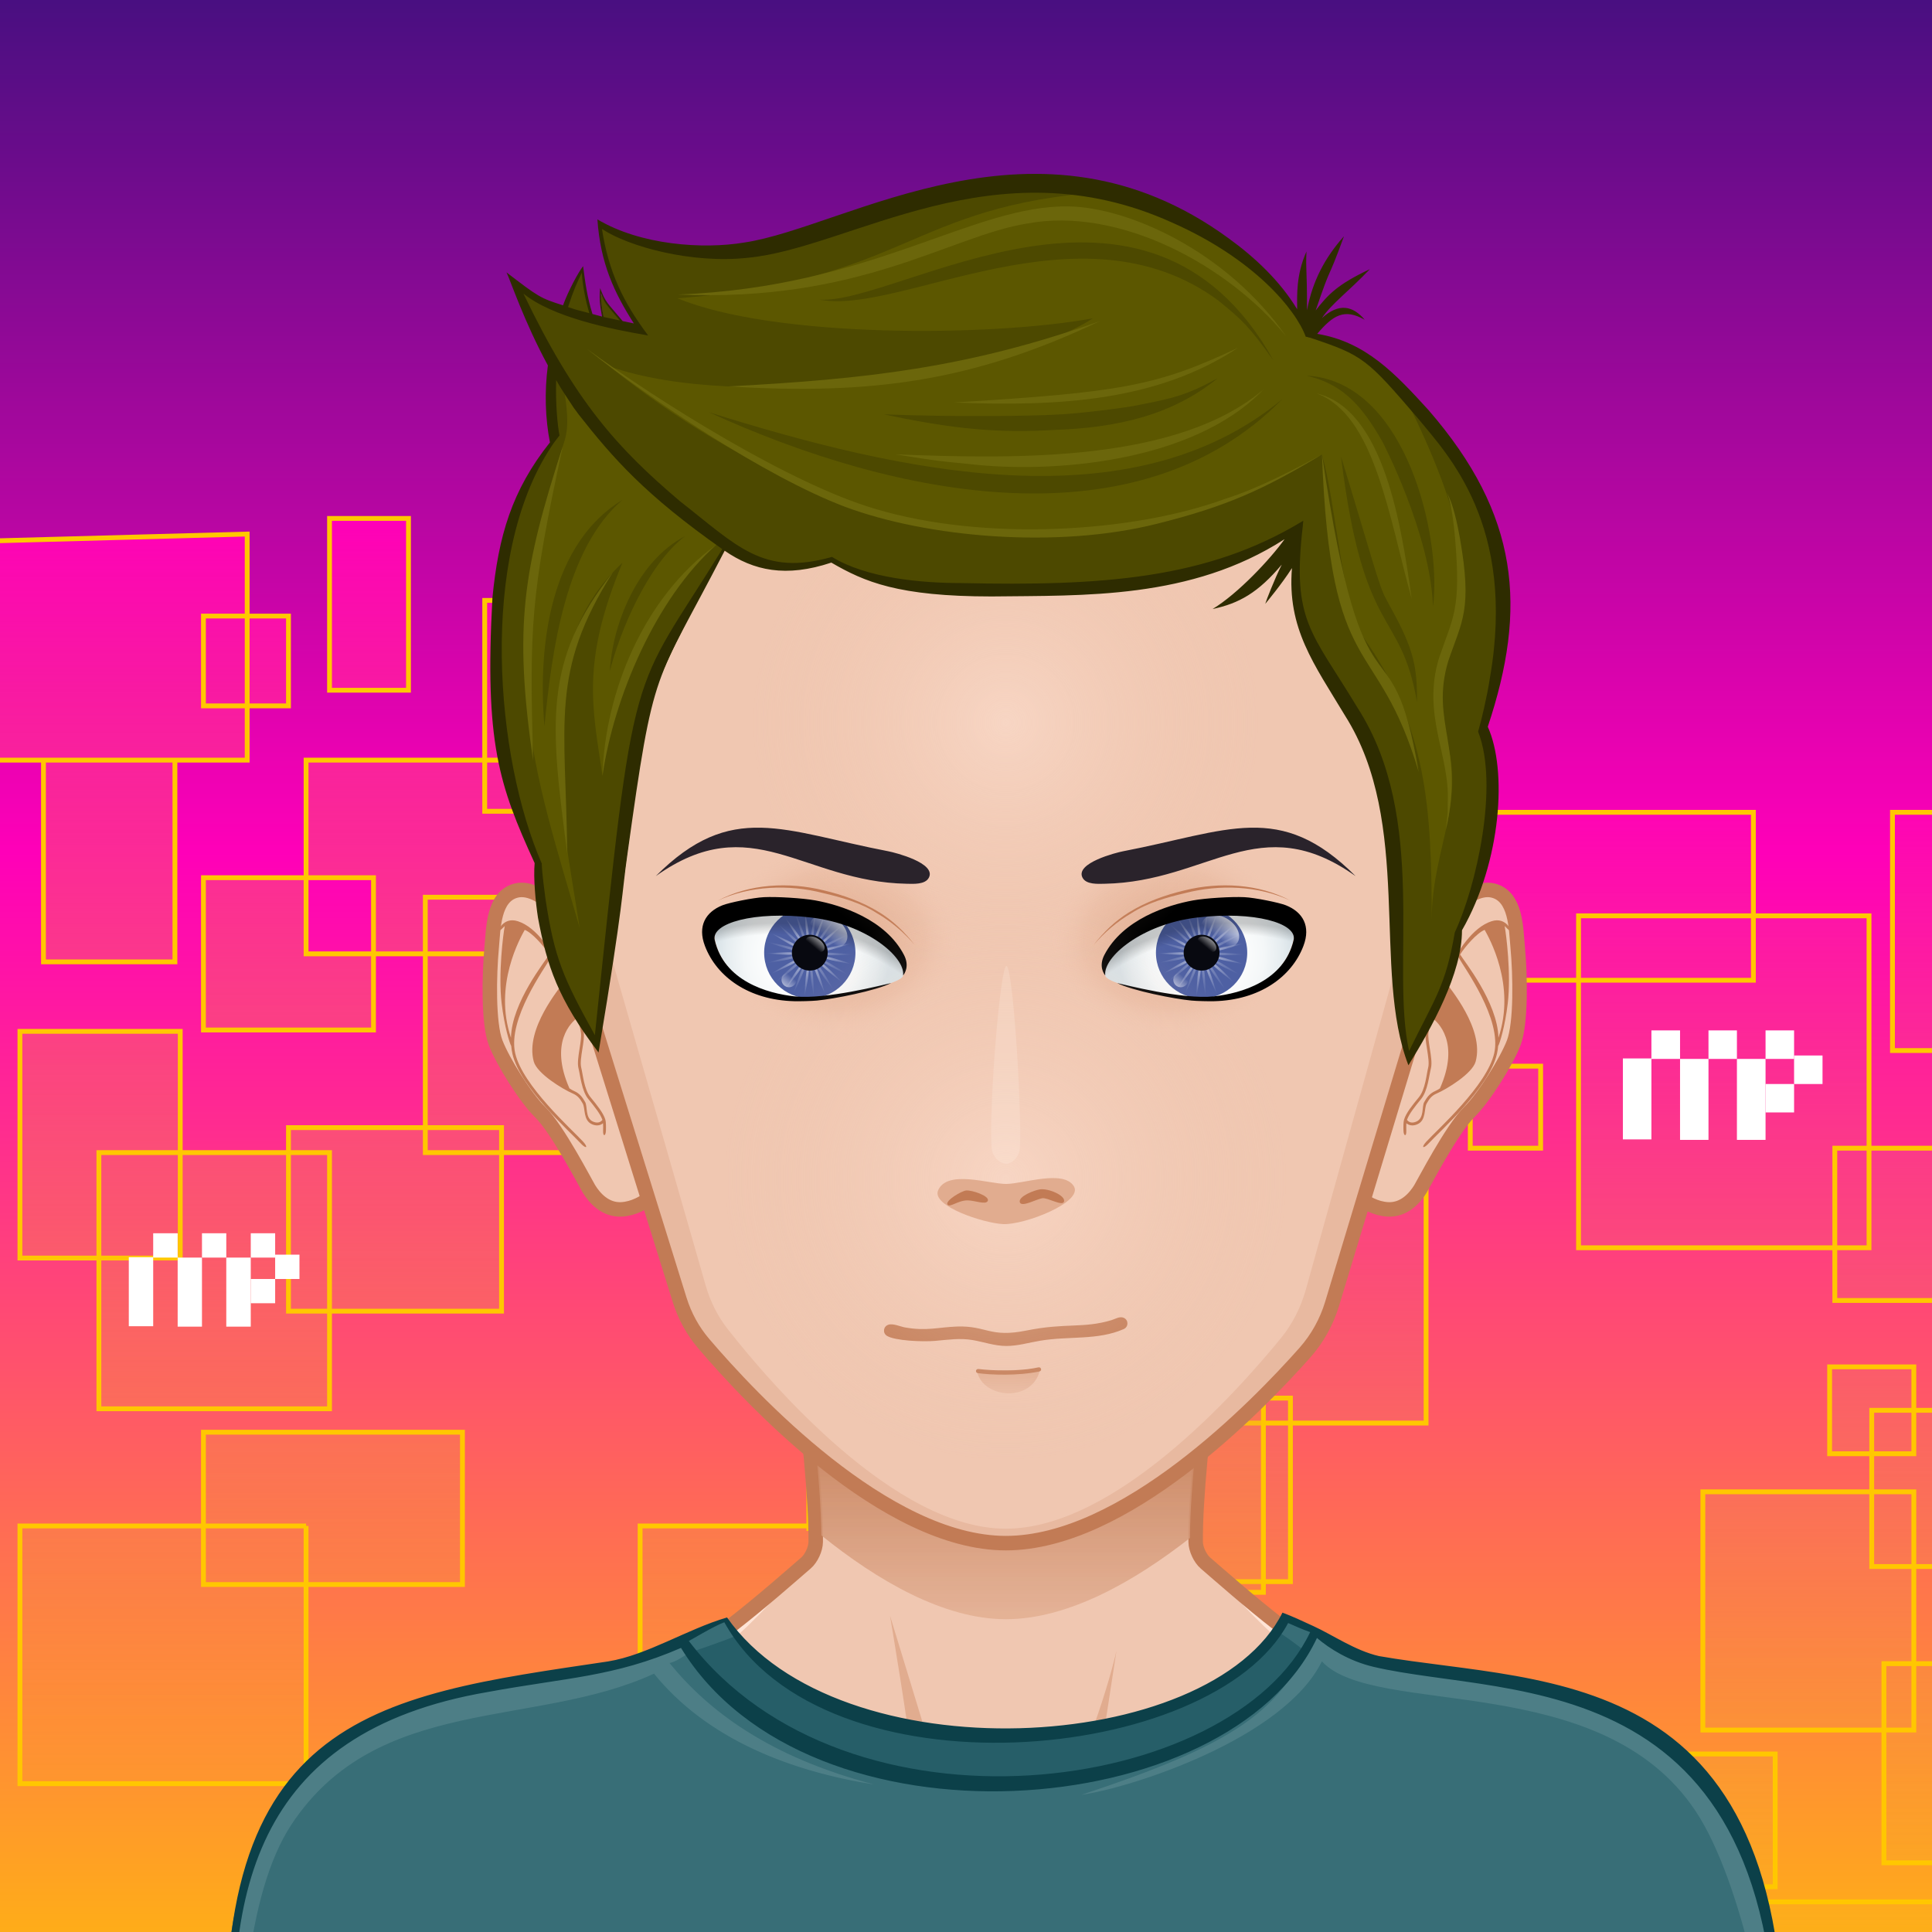 <svg width="600" height="600" viewBox="0 0 600 600" fill="none" xmlns="http://www.w3.org/2000/svg">
<rect x="0" y="0" width="600" height="600" fill="#808080" stroke="none"/>
<g clip-path="url(#clip0)">
<path d="M675 675H-75V-75H675V675Z" fill="url(#paint0_linear)"/>
<path d="M360.996 403.874H308.184V356.576H360.996V403.874ZM414.113 320.069H340.054V380.225H414.113V320.069ZM377.082 441.95H442.881V362.639H377.082V441.95ZM400.757 434.192H334.59V491.191H400.757V434.192ZM580.44 284.416H490.23V387.501H580.44V284.416ZM478.458 331.108H456.605V356.576H478.458V331.108ZM544.531 252.277H456.605V304.426H544.531V252.277ZM442.881 270.468H395.532V335.958H442.881V270.468ZM334.59 275.32H308.184V303.213H334.59V275.32ZM299.325 320.069H258.501V382.71H299.325V320.069ZM347.338 441.95H275.708V521.511H347.338V441.95ZM308.184 576.086H388.617V528.788H308.184V576.086ZM500.311 557.894H443.791V599.129H500.313V557.894H500.311ZM637.361 516.659H585.062V578.511H637.361V516.659ZM551.302 544.718H506.381V585.953H551.302V544.718ZM594.357 463.296H528.843V537.278H594.357V463.296ZM610.791 590.639H528.843V644H610.791V590.639ZM340.054 557.894H251.187V637.937H340.052V557.894H340.054ZM630.216 356.576H569.818V403.874H630.216V356.576ZM594.357 424.49H568.208V451.477H594.357V424.49ZM251.187 474.697H300.975V404.294H251.187V474.697ZM321.764 249.852L232 252.277V320.069H321.764V249.852ZM646 252.277H587.725V326.256H646V252.277ZM371.858 245H347.338V298.361H371.858V245ZM641.143 437.983H581.281V486.494H641.143V437.983Z" fill="url(#paint1_linear)" stroke="#FFC700" stroke-width="1.5"/>
<path d="M115.996 319.874H63.184V272.576H115.996V319.874ZM169.113 236.069H95.054V296.225H169.113V236.069ZM132.082 357.95H197.881V278.639H132.082V357.95ZM155.757 350.192H89.59V407.191H155.757V350.192ZM335.44 200.416H245.23V303.501H335.44V200.416ZM233.458 247.108H211.605V272.576H233.458V247.108ZM299.531 168.277H211.605V220.426H299.531V168.277ZM197.881 186.468H150.532V251.958H197.881V186.468ZM89.59 191.32H63.184V219.213H89.59V191.32ZM54.325 236.069H13.501V298.71H54.325V236.069ZM102.338 357.95H30.708V437.511H102.338V357.95ZM63.184 492.086H143.617V444.788H63.184V492.086ZM255.311 473.894H198.791V515.129H255.313V473.894H255.311ZM392.361 432.659H340.062V494.511H392.361V432.659ZM306.302 460.718H261.381V501.953H306.302V460.718ZM349.357 379.296H283.843V453.278H349.357V379.296ZM365.791 506.639H283.843V560H365.791V506.639ZM95.054 473.894H6.187V553.937H95.052V473.894H95.054ZM385.216 272.576H324.818V319.874H385.216V272.576ZM349.357 340.49H323.208V367.477H349.357V340.49ZM6.187 390.697H55.974V320.294H6.187V390.697ZM76.764 165.852L-13 168.277V236.069H76.764V165.852ZM401 168.277H342.725V242.256H401V168.277ZM126.858 161H102.338V214.361H126.858V161ZM396.143 353.983H336.281V402.494H396.143V353.983Z" fill="url(#paint2_linear)" stroke="#FFC700" stroke-width="1.5"/>
<rect x="504" y="328.706" width="8.861" height="25.142" fill="white"/>
<rect x="521.754" y="328.857" width="8.831" height="25.142" fill="white"/>
<rect x="512.861" y="320" width="8.892" height="8.858" fill="white"/>
<rect x="539.415" y="328.857" width="8.892" height="25.142" fill="white"/>
<rect x="530.585" y="320" width="8.831" height="8.858" fill="white"/>
<rect x="548.308" y="320" width="8.861" height="8.858" fill="white"/>
<rect x="557.169" y="327.792" width="8.831" height="8.858" fill="white"/>
<rect x="548.308" y="336.65" width="8.861" height="8.827" fill="white"/>
<rect x="40" y="390.425" width="7.575" height="21.445" fill="white"/>
<rect x="55.176" y="390.555" width="7.549" height="21.445" fill="white"/>
<rect x="47.575" y="383" width="7.601" height="7.555" fill="white"/>
<rect x="70.274" y="390.555" width="7.601" height="21.445" fill="white"/>
<rect x="62.726" y="383" width="7.549" height="7.555" fill="white"/>
<rect x="77.876" y="383" width="7.575" height="7.555" fill="white"/>
<rect x="85.451" y="389.646" width="7.549" height="7.555" fill="white"/>
<rect x="77.876" y="397.202" width="7.575" height="7.529" fill="white"/>
<path d="M313.508 334.252H311.146V331.89H313.508V334.252Z" fill="#5C5700"/>
<path d="M537.755 568.802C532.567 557.589 518.394 540.973 502.647 536.383C483.182 530.706 439.244 523.842 422.952 520.027C409.891 516.965 383.587 493.344 374.368 485.416C372.714 483.998 371.36 481.071 371.327 478.895C370.999 453.228 381.238 385.045 381.238 385.045H312.327H243.419C243.419 385.045 253.658 453.226 253.325 478.895C253.299 481.071 251.938 483.998 250.289 485.416C241.07 493.344 214.766 516.965 201.706 520.027C185.411 523.842 141.472 530.94 122.01 536.617C106.259 541.205 92.09 557.587 86.902 568.799C78.142 587.719 76.072 621.957 76.072 651.489H312.327H548.583C548.583 621.959 546.511 587.721 537.755 568.802Z" fill="#F0C7B1"/>
<path d="M452.086 531.662C509.595 540.03 533.797 552.235 541.376 651.493H548.582C548.582 621.961 546.51 587.723 537.754 568.804C532.566 557.591 518.393 540.975 502.647 536.385C483.182 530.708 439.243 523.845 422.951 520.029C409.891 516.967 379.853 491.515 371.818 481.401C379.757 492.515 402.038 518.269 421.559 525.014C430.899 528.241 438.676 529.711 452.086 531.662ZM203.097 525.014C222.619 518.271 244.897 492.515 252.838 481.401C244.805 491.513 214.768 516.967 201.705 520.029C185.413 523.845 141.474 530.942 122.009 536.619C106.263 541.207 92.09 557.589 86.902 568.802C78.146 587.721 76.074 621.959 76.074 651.491H83.28C90.812 552.869 115.115 540.019 172.57 531.66C185.978 529.711 193.758 528.241 203.097 525.014Z" fill="#FFE4D6"/>
<path d="M302.04 563.703C302.04 563.703 290.053 559.902 285.306 558.083C260.62 548.611 180.421 542.473 180.421 542.473C180.421 542.473 264.892 545.826 283.532 549.039C282.45 537.777 276.404 501.778 276.404 501.778C276.404 501.778 288.569 541.505 291.546 551.527C293.138 556.885 302.04 563.703 302.04 563.703ZM327.553 560.533C327.343 560.705 327.102 560.93 326.84 561.166C327.107 560.965 327.348 560.755 327.553 560.533ZM302.04 563.703C302.04 563.703 308.875 570.772 312.31 570.862C316.823 570.982 323.717 564.013 326.842 561.166C323.854 563.427 317.017 564.452 314.297 564.558C311.155 564.679 302.04 563.703 302.04 563.703ZM351.696 545.939C348.046 546.525 341.334 547.803 341.334 547.803L346.737 512.625C345.211 519.88 336.167 550.924 327.553 560.533C332.066 556.715 342.102 554.884 347.219 554.144C371.402 550.638 371.393 550.641 444.23 542.473C444.23 542.473 375.549 542.107 351.696 545.939Z" fill="#E1AC8F"/>
<path d="M537.755 568.802C532.567 557.589 518.394 540.973 502.647 536.383C483.182 530.706 439.244 523.842 422.951 520.027C409.891 516.965 383.587 493.344 374.368 485.416C372.714 483.998 371.36 481.071 371.327 478.895C370.999 453.228 381.238 385.045 381.238 385.045H312.327H243.419C243.419 385.045 253.658 453.226 253.325 478.895C253.299 481.071 251.938 483.998 250.289 485.416C241.07 493.344 214.766 516.965 201.706 520.027C185.411 523.842 141.472 530.94 122.01 536.617C106.259 541.205 92.09 557.587 86.902 568.799C78.142 587.719 76.072 621.957 76.072 651.489H312.327H548.583C548.583 621.959 546.511 587.721 537.755 568.802Z" stroke="#C27B55" stroke-width="4.5"/>
<path d="M312.376 502.858C331.709 502.858 352.235 491.18 369.548 477.638C369.545 461.804 372.976 432.501 375.813 411.002C339.472 405.694 285.077 405.618 248.788 410.643C251.585 431.812 254.99 460.743 255.098 476.842C272.444 490.812 293.006 502.858 312.376 502.858Z" fill="url(#paint3_linear)"/>
<path d="M340.219 654.114C295.012 654.114 242.279 653.939 179.015 653.573L123.072 653.27C89.292 653.086 87.301 653.048 83.176 653.048L71.602 653.065C60.802 554.133 105.646 528.157 174.992 519.089C193.393 516.497 211.491 511.772 225.69 502.617C264.263 555.168 378.809 544.109 398.399 501.131C401.683 502.383 404.398 504.002 407.795 505.228C418.819 513.339 433.953 519.016 449.442 519.873C510.887 523.278 554.384 550.577 553.529 648.963C553.536 649.353 553.538 651.739 553.498 652.483C523.936 652.483 512.848 652.769 489.629 653.102C458.134 653.551 418.934 654.111 340.247 654.111C340.235 654.114 340.228 654.114 340.219 654.114Z" fill="#386E77"/>
<path d="M551.073 651.165C550.105 633.718 541.472 584.877 526.597 562.473C497.108 518.045 426.756 533.636 410.521 515.947C398.741 539.948 351.516 555.154 335.878 557.386C381.194 542.36 400.227 531.495 407.747 505.717C422.879 525.397 504.786 510.374 537.019 563.2C546.457 578.668 555.432 627.901 551.073 651.165ZM207.927 516.472C211.133 515.727 212.733 513.521 215.915 512.658L212.546 508.191C191.167 524.852 111.171 514.44 83.742 564.977C75.097 580.903 69.267 618.815 73.838 651.066C75.107 631.259 75.726 588.898 90.6 566.492C117.354 526.186 166.141 536.834 203.103 519.772C219.6 540.09 245.364 550.079 271.579 554.211C238.69 545.633 219.832 531.148 207.927 516.472Z" fill="#4D7E86"/>
<path d="M395.748 506.114C382.678 533.317 283.881 564.996 228.172 508.191C224.709 509.66 214.347 513.181 214.347 513.181C254.926 568.431 373.845 568.781 405.498 512.911C405.359 512.857 398.966 507.749 395.748 506.114Z" fill="#265E68"/>
<path d="M398.276 500.817C376.038 545.285 260.31 551.577 225.782 502.311C213.173 506.039 201.048 513.984 188.841 515.971C115.791 526.85 61.788 532.317 71.346 653.32C94.83 653.32 55.728 653.166 179.01 653.828C470.998 655.505 461.482 652.739 553.725 652.739C553.793 652.408 553.76 649.308 553.775 648.968C558.726 515.635 480.885 523.507 428.276 514.315C420.848 512.618 413.945 507.763 407.875 504.994C404.523 503.461 401.674 502.084 398.276 500.817ZM224.945 503.801C255.597 559.066 376.666 547.979 400.041 504.04C402.876 505.231 403.601 505.703 406.888 506.868C382.676 557.637 262.909 573.815 213.922 509.616C214.267 509.519 221.491 505.096 224.945 503.801ZM74.075 651.491C68.355 589.047 78.321 537.987 151.52 525.461C175.797 520.982 190.636 520.826 211.491 511.773C251.094 576.518 381.826 566.484 408.995 508.689C412.898 512.018 418.984 515.848 426.49 517.632C469.247 527.788 556.047 515.52 551.464 651.489C423.752 649.831 317.89 645.951 74.075 651.491Z" fill="#0C4049"/>
<path d="M183.971 296.083C180.463 290.267 169.024 274.35 160.273 276.583C153.157 278.407 153.249 288.327 152.698 294.196C151.895 302.805 151.602 317.802 153.939 323.888C156.185 329.731 163.294 341.021 167.708 345.328C173.139 350.609 181.812 367.437 182.88 369.183C184.56 371.942 187.929 375.893 193.098 375.581C200.353 375.144 206.621 368.288 207.191 364.985C210.264 347.053 193.103 311.218 183.971 296.083Z" fill="#F0C7B1" stroke="#C27B55" stroke-width="4.5"/>
<path d="M180.496 331.514C180.159 330.184 180.513 327.94 180.86 325.776C181.174 323.803 181.47 321.939 181.29 320.62C180.607 315.683 176.766 306.303 174.259 301.219C171.37 295.369 166.701 288.001 160.842 286.101C158.423 285.314 156.828 286.255 155.907 287.207C155.227 287.906 155.073 288.731 155.295 288.83C155.52 288.927 156.02 288.244 156.753 287.604C157.353 287.079 155.553 287.509 156.753 287.604C156.268 290.061 154.709 302.493 155.784 311.567C156.63 318.707 158.265 324.039 158.768 324.838C158.841 325.679 158.964 326.503 159.146 327.302C161.513 337.721 176.908 351.345 180.489 355.227C181.151 355.943 181.845 356.368 182.016 356.193C182.186 356.019 181.777 355.312 181.12 354.592C177.581 350.736 162.288 337.154 160.001 327.103C157.575 316.439 169.244 300.626 171.103 297.281C172.05 298.852 172.856 300.359 173.475 301.616C173.964 302.601 174.5 303.757 175.058 305.006C173.964 306.75 162.966 319.482 165.764 329.674C166.798 333.433 174.793 338.278 177.886 339.604C179.587 340.336 180.225 341.427 180.967 342.689C181.827 344.163 181.045 347.955 183.872 349.16C184.449 349.406 184.969 349.505 185.429 349.505C186.228 349.505 186.833 349.198 187.279 348.834C187.327 349.474 187.324 350.296 187.301 351.057C187.272 352.045 187.412 352.496 187.65 352.515C187.894 352.536 188.146 352.104 188.177 351.128C188.217 349.923 188.21 348.432 187.995 347.717C187.36 345.616 185.425 343.242 183.372 340.73C181.354 338.262 181.021 333.574 180.496 331.514ZM158.688 322.279C153.14 305.923 161.719 291.025 162.964 288.78C165.355 289.723 169.017 293.961 170.574 296.423C169.44 298.391 158.919 311.277 158.688 322.279ZM184.21 348.343C181.649 347.251 182.542 343.655 181.715 342.238C180.964 340.957 180.189 339.634 178.221 338.788C177.796 338.604 177.326 338.325 176.844 338.004C170.508 323.652 177.536 317.379 179.299 316.096C179.84 317.849 180.241 319.458 180.423 320.75C180.584 321.932 180.284 323.817 179.996 325.636C179.634 327.892 179.263 330.229 179.648 331.741C180.225 333.992 180.619 338.758 182.698 341.305C184.543 343.563 186.438 345.893 187.086 347.792C186.807 348.17 185.93 349.077 184.21 348.343Z" fill="#C27B55"/>
<path d="M440.061 296.083C443.571 290.267 455.011 274.35 463.759 276.583C470.875 278.407 470.783 288.327 471.336 294.196C472.139 302.805 472.43 317.802 470.096 323.888C467.849 329.731 460.738 341.021 456.327 345.328C450.895 350.609 442.22 367.437 441.155 369.183C439.475 371.942 436.106 375.893 430.934 375.581C423.681 375.144 417.413 368.288 416.842 364.985C413.77 347.053 430.934 311.218 440.061 296.083Z" fill="#F0C7B1" stroke="#C27B55" stroke-width="4.5"/>
<path d="M440.666 340.733C438.613 343.244 436.678 345.619 436.042 347.719C435.825 348.437 435.82 349.928 435.858 351.13C435.891 352.106 436.144 352.539 436.389 352.517C436.63 352.498 436.767 352.047 436.739 351.06C436.715 350.299 436.711 349.477 436.758 348.836C437.205 349.2 437.809 349.507 438.608 349.507C439.069 349.507 439.591 349.408 440.167 349.162C442.99 347.955 442.211 344.163 443.071 342.691C443.813 341.43 444.45 340.336 446.154 339.606C449.246 338.281 457.241 333.437 458.276 329.676C461.073 319.484 450.076 306.75 448.982 305.009C449.535 303.759 450.076 302.604 450.56 301.618C451.184 300.362 451.987 298.852 452.937 297.283C454.796 300.629 466.462 316.439 464.038 327.106C461.749 337.156 446.459 350.738 442.92 354.594C442.26 355.315 441.849 356.021 442.019 356.196C442.194 356.371 442.886 355.945 443.546 355.229C447.127 351.348 462.519 337.723 464.887 327.304C465.071 326.506 465.196 325.681 465.269 324.84C465.768 324.044 467.405 318.712 468.251 311.57C469.326 302.495 467.766 290.063 467.282 287.606C468.482 287.512 466.682 287.082 467.282 287.606C468.017 288.246 468.518 288.929 468.74 288.832C468.962 288.733 468.808 287.911 468.13 287.209C467.207 286.257 465.612 285.317 463.193 286.104C457.333 288.003 452.663 295.372 449.773 301.222C447.267 306.306 443.427 315.685 442.745 320.623C442.565 321.941 442.86 323.805 443.175 325.778C443.52 327.942 443.876 330.186 443.538 331.517C443.014 333.574 442.683 338.262 440.666 340.733ZM453.461 296.423C455.021 293.961 458.68 289.725 461.071 288.78C462.316 291.025 470.895 305.923 465.35 322.279C465.118 311.277 454.598 298.391 453.461 296.423ZM436.952 347.787C437.597 345.888 439.494 343.559 441.339 341.3C443.416 338.753 443.813 333.988 444.389 331.736C444.772 330.224 444.403 327.888 444.044 325.631C443.753 323.812 443.453 321.927 443.614 320.746C443.794 319.453 444.195 317.845 444.736 316.091C446.499 317.374 453.527 323.649 447.191 337.999C446.711 338.321 446.241 338.6 445.811 338.784C443.846 339.63 443.071 340.953 442.317 342.233C441.49 343.651 442.386 347.249 439.825 348.338C438.105 349.077 437.228 348.17 436.952 347.787Z" fill="#C27B55"/>
<path d="M451.209 281.109H451.197C451.173 281.218 422.381 376.249 413.682 404.949C411.993 410.52 409.12 415.701 405.281 420.037C390.22 437.033 349.128 479.235 312.376 479.235C274.932 479.235 233.015 434.24 218.564 417.303C215.157 413.315 212.641 408.72 211.07 403.683C202.548 376.393 172.971 281.662 172.945 281.553H172.943C169.876 269.76 168.232 257.382 168.213 244.617C168.09 164.234 232.366 98.99 311.79 98.864C391.221 98.739 455.7 163.778 455.821 244.159C455.842 256.924 454.24 269.306 451.209 281.109Z" fill="#F0C7B1"/>
<path d="M388.325 121.056C422.133 147.363 444.249 190.65 444.315 239.675C444.336 252.443 442.862 264.825 440.072 276.628H440.062C440.041 276.737 413.547 371.768 405.55 400.466C403.996 406.037 401.354 411.218 397.822 415.551C383.966 432.549 346.163 474.754 312.35 474.754C277.899 474.754 239.338 429.754 226.044 412.82C222.908 408.829 220.596 404.236 219.15 399.202C211.311 371.91 184.099 277.178 184.075 277.07H184.073C181.252 265.276 179.74 252.898 179.721 240.134C179.653 190.929 201.806 147.429 235.744 121.033C195.125 146.806 168.133 192.519 168.213 244.618C168.232 257.383 169.876 269.762 172.943 281.554H172.945C172.969 281.663 202.548 376.394 211.07 403.684C212.643 408.721 215.157 413.313 218.564 417.304C233.013 434.241 274.93 479.236 312.376 479.236C349.13 479.236 390.22 437.036 405.281 420.037C409.12 415.702 411.993 410.523 413.682 404.95C422.381 376.25 451.173 281.218 451.197 281.11H451.209C454.24 269.304 455.842 256.924 455.821 244.157C455.743 192.238 428.793 146.749 388.325 121.056Z" fill="#E8B9A0"/>
<path d="M451.209 281.109H451.197C451.173 281.218 422.381 376.249 413.682 404.949C411.993 410.52 409.12 415.701 405.281 420.037C390.22 437.033 349.128 479.235 312.376 479.235C274.932 479.235 233.015 434.24 218.564 417.303C215.157 413.315 212.641 408.72 211.07 403.683C202.548 376.393 172.971 281.662 172.945 281.553H172.943C169.876 269.76 168.232 257.382 168.213 244.617C168.09 164.234 232.366 98.99 311.79 98.864C391.221 98.739 455.7 163.778 455.821 244.159C455.842 256.924 454.24 269.306 451.209 281.109Z" stroke="#C27B55" stroke-width="4.5"/>
<path d="M303.412 425.77L323.014 425.281C320.744 435.841 304.964 434.325 303.412 425.77Z" fill="url(#paint4_linear)"/>
<path d="M303.687 426.439C302.81 426.321 302.943 425.071 303.876 425.158C303.977 425.173 314.054 426.448 322.488 424.65C323.4 424.473 323.669 425.725 322.795 425.912C316.187 427.325 307.637 426.994 303.687 426.439ZM312.523 418.005C308.972 418.005 305.53 416.774 302.071 416.171C298.196 415.493 294.336 416.074 290.459 416.417C286.499 416.769 277.859 416.386 275.421 414.843C274.056 413.976 274.311 411.959 275.849 411.42C277.299 410.9 279.56 411.978 281.025 412.24C287.81 413.457 291.383 412.16 297.332 411.961C306.43 411.687 307.396 415.507 318.746 413.213C330.948 410.747 336.444 412.613 345.199 409.977C346.399 409.613 347.826 408.654 349.086 409.301C350.539 410.052 350.468 412.101 348.97 412.76C340.923 416.308 332.021 414.874 323.088 416.365C319.587 416.946 316.097 418.005 312.523 418.005Z" fill="#C27B55"/>
<path d="M221.964 291.78C220.769 286.382 234.228 282.394 251.995 284.572C269.757 286.753 282.089 297.623 280.468 303.104C279.571 306.142 255.333 310.771 246.795 309.83C238.139 308.873 224.852 304.815 221.964 291.78Z" fill="url(#paint5_radial)"/>
<path d="M265.667 295.86C265.667 303.687 259.319 310.036 251.492 310.036C243.665 310.036 237.316 303.687 237.316 295.86C237.316 288.031 243.665 281.685 251.492 281.685C259.319 281.683 265.667 288.031 265.667 295.86Z" fill="#4E60A3"/>
<path opacity="0.7" d="M249.904 281.841C249.85 281.848 249.793 281.855 249.736 281.863C249.805 282.182 249.871 282.503 249.937 282.822C249.923 282.498 249.916 282.167 249.904 281.841ZM249.935 282.819C250.1 287.478 250.372 291.629 251.156 293.13C251.57 291.485 250.866 287.389 249.935 282.819ZM251.159 293.132C251.057 293.526 250.903 293.796 250.667 293.886C250.431 293.975 250.133 293.871 249.798 293.642C249.895 294.037 249.885 294.344 249.713 294.535C249.543 294.727 249.238 294.774 248.831 294.72C249.098 295.027 249.235 295.308 249.176 295.554C249.113 295.799 248.86 295.984 248.484 296.125C248.86 296.274 249.113 296.458 249.172 296.704C249.231 296.95 249.094 297.231 248.829 297.536C249.231 297.486 249.54 297.538 249.706 297.729C249.873 297.921 249.883 298.23 249.788 298.625C250.121 298.396 250.414 298.296 250.651 298.389C250.889 298.478 251.043 298.748 251.137 299.145C251.329 298.786 251.541 298.556 251.799 298.53C252.044 298.497 252.309 298.67 252.576 298.975C252.578 298.568 252.663 298.268 252.876 298.124C253.084 297.98 253.394 298.008 253.772 298.155C253.587 297.796 253.523 297.491 253.642 297.264C253.76 297.04 254.05 296.919 254.454 296.872C254.121 296.638 253.918 296.399 253.923 296.144C253.923 295.889 254.121 295.65 254.459 295.421C254.057 295.372 253.772 295.251 253.651 295.027C253.535 294.802 253.599 294.495 253.788 294.136C253.405 294.278 253.098 294.306 252.89 294.162C252.68 294.018 252.595 293.718 252.595 293.311C252.33 293.614 252.066 293.782 251.815 293.749C251.56 293.715 251.345 293.493 251.159 293.132ZM252.593 293.309C253.724 292.045 255.005 288.09 256.302 283.613C254.284 287.811 252.595 291.613 252.593 293.309ZM256.299 283.613C256.441 283.325 256.585 283.032 256.72 282.739C256.67 282.723 256.621 282.699 256.571 282.678C256.481 282.992 256.392 283.306 256.299 283.613ZM253.788 294.136C255.376 293.541 258.35 290.632 261.577 287.273C257.842 290.051 254.577 292.633 253.788 294.136ZM261.577 287.273C261.814 287.096 262.057 286.918 262.298 286.741C262.265 286.699 262.227 286.663 262.199 286.625C261.993 286.838 261.788 287.058 261.577 287.273ZM254.454 295.421C256.139 295.629 260.124 294.436 264.547 292.962C259.945 293.69 255.858 294.457 254.454 295.421ZM264.547 292.964C264.807 292.926 265.079 292.884 265.343 292.841C265.334 292.796 265.322 292.752 265.31 292.707C265.057 292.792 264.798 292.879 264.547 292.964ZM254.452 296.869C255.846 297.843 259.928 298.634 264.521 299.381C260.115 297.885 256.139 296.669 254.452 296.869ZM264.523 299.381C264.748 299.459 264.975 299.539 265.197 299.612C265.209 299.572 265.218 299.534 265.225 299.494C264.996 299.459 264.757 299.421 264.523 299.381ZM253.772 298.152C254.558 299.657 257.807 302.258 261.525 305.06C258.315 301.682 255.362 298.757 253.772 298.152ZM261.528 305.056C261.667 305.202 261.811 305.353 261.951 305.502C261.974 305.474 261.996 305.453 262.022 305.427C261.856 305.304 261.686 305.179 261.528 305.056ZM252.578 298.972C252.571 300.671 254.239 304.479 256.233 308.689C254.96 304.208 253.705 300.243 252.578 298.972ZM256.233 308.692C256.283 308.869 256.335 309.051 256.382 309.233C256.418 309.219 256.441 309.209 256.474 309.2C256.396 309.03 256.314 308.855 256.233 308.692ZM251.14 299.142C250.346 300.647 250.051 304.789 249.859 309.445C250.814 304.886 251.544 300.791 251.14 299.142ZM249.859 309.445C249.819 309.623 249.786 309.802 249.748 309.984C249.781 309.991 249.807 309.991 249.84 309.996C249.845 309.814 249.854 309.625 249.859 309.445ZM249.791 298.623C248.383 299.584 246.197 303.121 243.865 307.151C246.828 303.56 249.38 300.272 249.791 298.623ZM243.865 307.151C243.74 307.3 243.61 307.458 243.483 307.607C243.513 307.626 243.539 307.64 243.572 307.664C243.667 307.494 243.768 307.321 243.865 307.151ZM248.834 297.538C247.142 297.734 243.563 299.849 239.625 302.332C243.92 300.531 247.7 298.809 248.834 297.538ZM239.622 302.336C239.419 302.421 239.211 302.507 239.001 302.596C239.015 302.627 239.036 302.66 239.055 302.691C239.247 302.575 239.436 302.455 239.622 302.336ZM248.486 296.128C246.901 295.52 242.748 295.731 238.103 296.102C242.743 296.499 246.896 296.728 248.486 296.128ZM238.103 296.102C237.85 296.078 237.59 296.054 237.34 296.033C237.34 296.078 237.335 296.123 237.34 296.165C237.598 296.142 237.855 296.121 238.103 296.102ZM248.834 294.724C247.716 293.451 243.946 291.707 239.665 289.879C243.584 292.383 247.152 294.519 248.834 294.724ZM239.665 289.879C239.419 289.72 239.171 289.562 238.921 289.404C238.899 289.449 238.876 289.494 238.852 289.534C239.126 289.65 239.4 289.763 239.665 289.879ZM249.8 293.642C249.401 291.993 246.868 288.695 243.929 285.083C246.235 289.127 248.401 292.674 249.8 293.642ZM243.929 285.083C243.771 284.811 243.617 284.535 243.459 284.258C243.414 284.289 243.367 284.32 243.327 284.35C243.525 284.594 243.733 284.839 243.929 285.083Z" fill="url(#paint6_radial)"/>
<path opacity="0.4" d="M253.584 281.888C253.528 281.881 253.473 281.872 253.419 281.865C253.402 282.191 253.381 282.519 253.362 282.843C253.433 282.526 253.511 282.205 253.584 281.888ZM253.36 282.84C252.316 287.381 251.501 291.461 251.874 293.118C252.698 291.634 253.076 287.495 253.36 282.84ZM251.872 293.118C251.673 293.472 251.456 293.692 251.203 293.718C250.952 293.741 250.693 293.566 250.43 293.257C250.421 293.661 250.331 293.959 250.116 294.098C249.904 294.237 249.594 294.204 249.218 294.048C249.398 294.415 249.457 294.722 249.334 294.941C249.209 295.164 248.918 295.277 248.519 295.315C248.843 295.553 249.039 295.797 249.032 296.052C249.027 296.305 248.821 296.541 248.486 296.765C248.885 296.822 249.171 296.952 249.282 297.176C249.396 297.403 249.325 297.708 249.131 298.062C249.511 297.928 249.821 297.909 250.026 298.058C250.232 298.207 250.31 298.507 250.3 298.915C250.577 298.62 250.841 298.452 251.097 298.492C251.345 298.525 251.555 298.759 251.734 299.126C251.841 298.731 252.001 298.466 252.245 298.381C252.483 298.296 252.776 298.405 253.102 298.644C253.017 298.249 253.034 297.937 253.206 297.751C253.379 297.564 253.691 297.524 254.095 297.58C253.832 297.269 253.698 296.987 253.769 296.742C253.835 296.496 254.09 296.316 254.475 296.182C254.097 296.031 253.854 295.839 253.795 295.591C253.74 295.343 253.882 295.064 254.158 294.767C253.752 294.804 253.447 294.752 253.284 294.559C253.119 294.365 253.114 294.053 253.218 293.663C252.883 293.885 252.585 293.98 252.351 293.883C252.108 293.786 251.961 293.514 251.872 293.118ZM253.213 293.663C254.633 292.732 256.892 289.243 259.304 285.257C256.268 288.789 253.655 292.021 253.213 293.663ZM259.304 285.255C259.514 285.014 259.729 284.768 259.937 284.52C259.892 284.49 259.852 284.454 259.807 284.421C259.64 284.702 259.472 284.983 259.304 285.255ZM254.154 294.769C255.843 294.604 259.47 292.562 263.455 290.155C259.125 291.873 255.304 293.522 254.154 294.769ZM263.453 290.153C263.729 290.044 264.008 289.935 264.289 289.827C264.265 289.777 264.239 289.732 264.223 289.687C263.968 289.843 263.713 290.001 263.453 290.153ZM254.466 296.184C256.039 296.822 260.197 296.699 264.849 296.423C260.216 295.931 256.07 295.615 254.466 296.184ZM264.849 296.42C265.114 296.451 265.383 296.479 265.65 296.508C265.65 296.461 265.652 296.416 265.655 296.371C265.385 296.387 265.114 296.404 264.849 296.42ZM254.09 297.583C255.181 298.885 258.924 300.704 263.167 302.613C259.295 300.026 255.77 297.824 254.09 297.583ZM263.165 302.613C263.361 302.747 263.559 302.882 263.755 303.01C263.776 302.974 263.795 302.939 263.814 302.903C263.602 302.811 263.38 302.712 263.165 302.613ZM253.098 298.646C253.466 300.302 255.933 303.655 258.801 307.326C256.573 303.229 254.477 299.638 253.098 298.646ZM258.801 307.319C258.9 307.496 258.997 307.68 259.096 307.86C259.125 307.839 259.153 307.822 259.184 307.803C259.056 307.643 258.926 307.477 258.801 307.319ZM251.734 299.128C251.29 300.765 251.914 304.876 252.75 309.459C252.677 304.8 252.493 300.647 251.734 299.128ZM252.748 309.459C252.75 309.644 252.755 309.833 252.755 310.022C252.788 310.017 252.819 310.012 252.852 310.012C252.819 309.83 252.783 309.641 252.748 309.459ZM250.3 298.918C249.143 300.165 247.787 304.089 246.398 308.538C248.498 304.382 250.265 300.616 250.3 298.918ZM246.395 308.538C246.312 308.699 246.23 308.864 246.149 309.029C246.178 309.044 246.204 309.051 246.234 309.065C246.286 308.892 246.343 308.71 246.395 308.538ZM249.129 298.067C247.522 298.632 244.493 301.483 241.198 304.772C244.994 302.069 248.306 299.553 249.129 298.067ZM241.2 304.772C241.042 304.883 240.876 305.004 240.716 305.115C240.739 305.141 240.763 305.162 240.784 305.19C240.919 305.051 241.06 304.914 241.2 304.772ZM248.486 296.77C246.801 296.524 242.799 297.64 238.348 299.019C242.967 298.391 247.061 297.706 248.486 296.77ZM238.348 299.024C238.131 299.055 237.906 299.081 237.68 299.116C237.687 299.152 237.699 299.187 237.71 299.22C237.925 299.159 238.138 299.088 238.348 299.024ZM248.517 295.322C247.142 294.322 243.076 293.451 238.495 292.607C242.875 294.193 246.825 295.49 248.517 295.322ZM238.495 292.607C238.256 292.52 238.01 292.43 237.774 292.343C237.762 292.388 237.748 292.43 237.739 292.47C237.996 292.515 238.249 292.562 238.495 292.607ZM249.218 294.053C248.467 292.534 245.278 289.874 241.613 286.999C244.751 290.436 247.645 293.422 249.218 294.053ZM241.611 287.001C241.415 286.786 241.216 286.569 241.018 286.351C240.985 286.389 240.949 286.424 240.919 286.46C241.153 286.639 241.387 286.819 241.611 287.001ZM250.43 293.259C250.471 291.563 248.881 287.722 246.972 283.474C248.153 287.977 249.329 291.962 250.43 293.259ZM246.972 283.474C246.891 283.171 246.813 282.862 246.733 282.555C246.683 282.571 246.631 282.59 246.584 282.609C246.712 282.897 246.844 283.188 246.972 283.474Z" fill="url(#paint7_radial)"/>
<path d="M257.053 295.86C257.053 298.932 254.565 301.419 251.494 301.419C248.425 301.419 245.933 298.932 245.933 295.86C245.933 292.791 248.425 290.299 251.494 290.299C254.565 290.299 257.053 292.789 257.053 295.86Z" fill="#4E60A3"/>
<path opacity="0.9" d="M257.053 295.86C257.053 298.932 254.565 301.419 251.494 301.419C248.425 301.419 245.933 298.932 245.933 295.86C245.933 292.791 248.425 290.299 251.494 290.299C254.565 290.299 257.053 292.789 257.053 295.86Z" fill="black"/>
<path opacity="0.5" d="M243.735 302.353C244.796 301.639 246.237 301.927 246.948 302.986C247.659 304.047 247.378 305.488 246.315 306.199C245.252 306.915 243.813 306.631 243.102 305.568C242.391 304.507 242.674 303.064 243.735 302.353Z" fill="url(#paint8_linear)"/>
<path opacity="0.5" d="M255.885 295.085C255.292 295.969 253.596 295.867 252.091 294.858C250.584 293.85 249.846 292.312 250.437 291.43V291.428C251.028 290.544 252.726 290.646 254.229 291.657C255.739 292.664 256.476 294.199 255.885 295.085Z" fill="url(#paint9_linear)"/>
<path opacity="0.75" d="M262.632 292.725C261.29 294.788 257.822 294.911 254.895 293.002C251.965 291.093 250.68 287.875 252.024 285.813C253.366 283.752 256.835 283.63 259.762 285.536C262.689 287.447 263.974 290.668 262.632 292.725Z" fill="url(#paint10_linear)"/>
<path d="M201.981 292.908C203.893 318.657 229.474 348.624 250.428 345.441C275.23 345.692 299.72 326.853 299.72 292.745C299.72 258.636 287.702 230.071 249.807 230.071C222.637 230.068 201.981 258.799 201.981 292.908ZM221.964 291.781C220.768 286.382 234.228 282.394 251.994 284.572C269.756 286.753 282.088 297.623 280.468 303.104C279.57 306.143 255.333 310.771 246.794 309.831C238.138 308.874 224.851 304.815 221.964 291.781Z" fill="#F0C7B1"/>
<path d="M246.794 309.83C255.332 310.771 279.57 306.142 280.467 303.104C282.091 297.623 269.756 286.753 251.994 284.572C236.732 282.701 224.676 285.385 222.33 289.6C224.451 274.479 240.521 262.674 260.1 262.586C281.153 262.499 298.25 275.996 298.307 292.744C298.357 309.49 281.332 323.131 260.282 323.226C239.224 323.313 222.129 309.816 222.072 293.07C222.072 292.822 222.11 292.579 222.117 292.331C225.259 304.916 238.263 308.888 246.794 309.83Z" fill="url(#paint11_radial)"/>
<path d="M221.964 291.78C220.769 286.382 234.228 282.394 251.995 284.572C269.757 286.753 282.089 297.623 280.468 303.104C279.571 306.142 255.333 310.771 246.795 309.83C238.139 308.873 224.852 304.815 221.964 291.78Z" fill="url(#paint12_radial)"/>
<path d="M222.9 279.717C232.842 275.044 244.99 274.614 255.593 277.343C261.273 278.668 267.323 280.378 272.28 283.575C276.875 286.256 280.608 289.481 284.098 293.474C280.927 289.455 277.546 286.108 273.175 283.386C267.798 280.041 261.908 277.966 255.778 276.497C244.943 273.837 232.809 274.441 222.9 279.717Z" fill="#C27B55"/>
<path d="M224.367 281.142C226.446 280.31 233.97 278.779 237.257 278.623C241.242 278.429 249.242 278.919 253.168 279.625C261.14 281.061 275.024 285.491 280.758 296.598C282.521 300.011 280.933 302.4 280.468 302.917C281.176 297.186 269.038 286.98 251.994 284.953C234.228 282.84 220.768 286.708 221.964 291.941C224.851 304.576 238.138 308.509 246.794 309.436C256.478 310.473 274.398 305.8 276.766 305.294C272.043 307.678 258.99 310.244 253.691 310.735C251.933 310.9 248.398 310.981 246.636 310.936C232.581 310.563 222.611 303.435 218.926 293.784C216.558 287.58 219.148 283.225 224.367 281.142Z" fill="black"/>
<path d="M401.747 291.781C402.943 286.382 389.483 282.394 371.717 284.573C353.955 286.753 341.623 297.623 343.243 303.105C344.141 306.143 368.379 310.771 376.917 309.831C385.573 308.874 398.86 304.815 401.747 291.781Z" fill="url(#paint13_radial)"/>
<path d="M387.338 295.861C387.338 303.688 380.99 310.036 373.165 310.036C365.338 310.036 358.987 303.688 358.987 295.861C358.987 288.031 365.338 281.686 373.165 281.686C380.99 281.683 387.338 288.031 387.338 295.861Z" fill="#4E60A3"/>
<path opacity="0.7" d="M371.575 281.842C371.521 281.849 371.464 281.856 371.407 281.863C371.476 282.182 371.544 282.503 371.608 282.822C371.594 282.499 371.587 282.168 371.575 281.842ZM371.606 282.82C371.769 287.479 372.043 291.63 372.829 293.13C373.24 291.486 372.536 287.389 371.606 282.82ZM372.827 293.132C372.728 293.527 372.572 293.796 372.338 293.886C372.099 293.976 371.804 293.872 371.471 293.643C371.565 294.037 371.556 294.344 371.386 294.536C371.216 294.727 370.911 294.774 370.507 294.72C370.772 295.027 370.911 295.308 370.852 295.554C370.786 295.8 370.535 295.984 370.16 296.126C370.533 296.275 370.786 296.459 370.845 296.705C370.904 296.95 370.769 297.231 370.502 297.536C370.904 297.487 371.211 297.539 371.376 297.73C371.544 297.921 371.554 298.231 371.459 298.625C371.792 298.396 372.088 298.297 372.321 298.389C372.562 298.479 372.714 298.748 372.808 299.145C372.997 298.786 373.214 298.557 373.467 298.531C373.715 298.498 373.98 298.67 374.245 298.975C374.249 298.569 374.332 298.269 374.547 298.124C374.752 297.98 375.064 298.009 375.442 298.155C375.258 297.796 375.197 297.491 375.31 297.265C375.431 297.04 375.721 296.92 376.125 296.872C375.792 296.638 375.586 296.4 375.594 296.145C375.591 295.89 375.792 295.651 376.13 295.422C375.726 295.372 375.442 295.252 375.322 295.027C375.204 294.803 375.27 294.496 375.457 294.136C375.076 294.278 374.769 294.307 374.559 294.162C374.348 294.018 374.266 293.718 374.263 293.312C374.001 293.614 373.734 293.782 373.484 293.749C373.231 293.716 373.016 293.494 372.827 293.132ZM374.263 293.31C375.395 292.046 376.676 288.091 377.97 283.614C375.955 287.812 374.268 291.613 374.263 293.31ZM377.97 283.614C378.112 283.325 378.256 283.033 378.393 282.74C378.344 282.723 378.294 282.699 378.244 282.678C378.152 282.992 378.062 283.307 377.97 283.614ZM375.459 294.136C377.049 293.541 380.023 290.633 383.251 287.273C379.513 290.052 376.25 292.634 375.459 294.136ZM383.251 287.273C383.487 287.096 383.728 286.919 383.971 286.742C383.936 286.699 383.9 286.664 383.872 286.626C383.664 286.839 383.458 287.058 383.251 287.273ZM376.127 295.422C377.812 295.63 381.795 294.437 386.218 292.962C381.616 293.69 377.528 294.458 376.127 295.422ZM386.218 292.965C386.478 292.927 386.75 292.884 387.014 292.842C387.002 292.797 386.993 292.752 386.981 292.707C386.728 292.792 386.468 292.88 386.218 292.965ZM376.123 296.87C377.519 297.843 381.599 298.635 386.194 299.381C381.786 297.886 377.81 296.669 376.123 296.87ZM386.194 299.381C386.419 299.459 386.643 299.54 386.868 299.613C386.879 299.573 386.889 299.535 386.898 299.495C386.667 299.459 386.426 299.422 386.194 299.381ZM375.442 298.153C376.227 299.658 379.478 302.259 383.196 305.061C379.988 301.682 377.032 298.758 375.442 298.153ZM383.199 305.056C383.338 305.203 383.48 305.354 383.619 305.503C383.643 305.474 383.666 305.453 383.692 305.427C383.527 305.304 383.357 305.179 383.199 305.056ZM374.252 298.973C374.245 300.671 375.91 304.48 377.906 308.69C376.631 304.208 375.376 300.244 374.252 298.973ZM377.906 308.692C377.956 308.869 378.008 309.051 378.055 309.233C378.091 309.219 378.117 309.21 378.147 309.2C378.067 309.03 377.984 308.855 377.906 308.692ZM372.81 299.143C372.017 300.648 371.721 304.789 371.53 309.446C372.484 304.886 373.214 300.792 372.81 299.143ZM371.53 309.446C371.49 309.623 371.457 309.803 371.419 309.984C371.452 309.992 371.476 309.992 371.511 309.996C371.516 309.814 371.525 309.625 371.53 309.446ZM371.459 298.623C370.051 299.585 367.866 303.121 365.534 307.152C368.499 303.561 371.048 300.272 371.459 298.623ZM365.534 307.152C365.411 307.301 365.281 307.459 365.153 307.608C365.184 307.627 365.21 307.641 365.241 307.664C365.338 307.494 365.439 307.322 365.534 307.152ZM370.502 297.539C368.811 297.735 365.234 299.849 361.295 302.332C365.591 300.532 369.371 298.81 370.502 297.539ZM361.295 302.337C361.09 302.422 360.882 302.507 360.674 302.597C360.688 302.628 360.707 302.661 360.728 302.691C360.917 302.576 361.106 302.455 361.295 302.337ZM370.16 296.128C368.572 295.521 364.419 295.731 359.774 296.102C364.416 296.499 368.567 296.728 370.16 296.128ZM359.774 296.102C359.523 296.079 359.261 296.055 359.013 296.034C359.011 296.079 359.006 296.123 359.011 296.166C359.268 296.142 359.526 296.121 359.774 296.102ZM370.507 294.725C369.387 293.451 365.619 291.708 361.336 289.879C365.255 292.384 368.822 294.519 370.507 294.725ZM361.336 289.879C361.09 289.721 360.839 289.563 360.591 289.404C360.57 289.449 360.546 289.494 360.525 289.534C360.797 289.65 361.073 289.763 361.336 289.879ZM371.471 293.643C371.072 291.994 368.539 288.696 365.6 285.083C367.906 289.128 370.072 292.674 371.471 293.643ZM365.6 285.083C365.442 284.812 365.286 284.535 365.132 284.259C365.087 284.289 365.04 284.32 364.998 284.351C365.198 284.594 365.404 284.84 365.6 285.083Z" fill="url(#paint14_radial)"/>
<path opacity="0.4" d="M375.256 281.889C375.199 281.882 375.145 281.872 375.09 281.865C375.072 282.191 375.053 282.52 375.034 282.843C375.102 282.527 375.18 282.205 375.256 281.889ZM375.031 282.841C373.985 287.382 373.172 291.462 373.543 293.118C374.37 291.634 374.748 287.495 375.031 282.841ZM373.543 293.118C373.345 293.472 373.125 293.692 372.874 293.718C372.624 293.742 372.364 293.567 372.102 293.257C372.092 293.661 372.003 293.959 371.788 294.099C371.575 294.238 371.266 294.205 370.89 294.049C371.067 294.415 371.128 294.722 371.006 294.942C370.878 295.164 370.59 295.277 370.188 295.315C370.514 295.554 370.708 295.797 370.701 296.052C370.696 296.305 370.491 296.541 370.157 296.766C370.559 296.823 370.84 296.952 370.954 297.177C371.067 297.404 370.996 297.709 370.802 298.063C371.185 297.928 371.495 297.909 371.7 298.058C371.906 298.207 371.984 298.507 371.972 298.916C372.248 298.62 372.513 298.453 372.768 298.493C373.016 298.526 373.226 298.76 373.406 299.126C373.515 298.732 373.673 298.467 373.916 298.382C374.155 298.297 374.45 298.405 374.774 298.644C374.691 298.25 374.708 297.938 374.88 297.751C375.05 297.564 375.362 297.524 375.766 297.581C375.506 297.269 375.369 296.988 375.44 296.742C375.504 296.497 375.761 296.317 376.147 296.182C375.771 296.031 375.525 295.84 375.466 295.592C375.414 295.344 375.556 295.065 375.83 294.767C375.424 294.805 375.116 294.753 374.956 294.559C374.79 294.365 374.786 294.054 374.892 293.664C374.554 293.886 374.256 293.98 374.023 293.884C373.782 293.787 373.63 293.515 373.543 293.118ZM374.885 293.664C376.305 292.733 378.563 289.243 380.976 285.258C377.94 288.79 375.327 292.022 374.885 293.664ZM380.976 285.256C381.186 285.015 381.401 284.769 381.611 284.521C381.564 284.49 381.524 284.455 381.479 284.422C381.311 284.703 381.143 284.984 380.976 285.256ZM375.825 294.77C377.514 294.604 381.139 292.563 385.127 290.155C380.796 291.873 376.976 293.522 375.825 294.77ZM385.124 290.153C385.398 290.044 385.677 289.936 385.961 289.827C385.937 289.777 385.911 289.733 385.894 289.688C385.639 289.844 385.384 290.002 385.124 290.153ZM376.137 296.185C377.711 296.823 381.869 296.7 386.523 296.423C381.885 295.932 377.741 295.615 376.137 296.185ZM386.521 296.421C386.783 296.452 387.054 296.48 387.321 296.508C387.324 296.461 387.324 296.416 387.326 296.371C387.059 296.388 386.785 296.404 386.521 296.421ZM375.761 297.583C376.855 298.885 380.595 300.704 384.838 302.613C380.966 300.026 377.441 297.824 375.761 297.583ZM384.836 302.613C385.03 302.748 385.231 302.882 385.427 303.01C385.448 302.975 385.469 302.939 385.483 302.904C385.273 302.812 385.051 302.712 384.836 302.613ZM374.772 298.646C375.138 300.303 377.604 303.655 380.472 307.326C378.244 303.23 376.151 299.639 374.772 298.646ZM380.475 307.319C380.572 307.497 380.668 307.681 380.768 307.86C380.796 307.839 380.822 307.823 380.855 307.804C380.728 307.643 380.595 307.478 380.475 307.319ZM373.406 299.128C372.962 300.766 373.586 304.876 374.422 309.46C374.349 304.801 374.164 300.648 373.406 299.128ZM374.42 309.46C374.422 309.644 374.427 309.833 374.427 310.022C374.462 310.017 374.488 310.013 374.521 310.013C374.49 309.831 374.455 309.642 374.42 309.46ZM371.97 298.918C370.814 300.166 369.456 304.09 368.067 308.538C370.169 304.383 371.934 300.617 371.97 298.918ZM368.067 308.538C367.984 308.699 367.904 308.864 367.821 309.03C367.849 309.044 367.873 309.051 367.904 309.065C367.958 308.893 368.015 308.711 368.067 308.538ZM370.8 298.068C369.194 298.632 366.167 301.484 362.871 304.773C366.666 302.07 369.978 299.554 370.8 298.068ZM362.871 304.773C362.713 304.884 362.545 305.004 362.387 305.115C362.411 305.141 362.434 305.162 362.456 305.191C362.59 305.051 362.734 304.914 362.871 304.773ZM370.157 296.771C368.473 296.525 364.473 297.64 360.022 299.02C364.639 298.391 368.735 297.706 370.157 296.771ZM360.022 299.024C359.802 299.055 359.578 299.081 359.354 299.117C359.363 299.152 359.372 299.187 359.384 299.221C359.597 299.159 359.809 299.088 360.022 299.024ZM370.188 295.322C368.813 294.323 364.747 293.451 360.166 292.608C364.546 294.193 368.497 295.49 370.188 295.322ZM360.166 292.608C359.928 292.52 359.682 292.431 359.446 292.343C359.431 292.388 359.42 292.431 359.41 292.471C359.665 292.516 359.921 292.563 360.166 292.608ZM370.89 294.054C370.139 292.535 366.947 289.874 363.282 286.999C366.422 290.437 369.316 293.423 370.89 294.054ZM363.282 287.001C363.086 286.786 362.888 286.569 362.689 286.352C362.654 286.39 362.623 286.425 362.588 286.46C362.822 286.64 363.06 286.82 363.282 287.001ZM372.102 293.26C372.142 291.564 370.552 287.722 368.643 283.474C369.827 287.977 371.001 291.963 372.102 293.26ZM368.643 283.474C368.563 283.172 368.485 282.862 368.402 282.555C368.352 282.572 368.3 282.591 368.253 282.609C368.383 282.898 368.515 283.188 368.643 283.474Z" fill="url(#paint15_radial)"/>
<path d="M378.724 295.861C378.724 298.932 376.234 301.42 373.165 301.42C370.094 301.42 367.604 298.932 367.604 295.861C367.604 292.792 370.096 290.299 373.165 290.299C376.239 290.299 378.724 292.789 378.724 295.861Z" fill="#4E60A3"/>
<path opacity="0.9" d="M378.724 295.861C378.724 298.932 376.234 301.42 373.165 301.42C370.094 301.42 367.604 298.932 367.604 295.861C367.604 292.792 370.096 290.299 373.165 290.299C376.239 290.299 378.724 292.789 378.724 295.861Z" fill="black"/>
<path opacity="0.5" d="M365.41 302.353C366.468 301.64 367.911 301.928 368.62 302.986C369.334 304.047 369.053 305.488 367.987 306.199C366.924 306.915 365.485 306.632 364.776 305.569C364.063 304.508 364.346 303.064 365.41 302.353Z" fill="url(#paint16_linear)"/>
<path opacity="0.5" d="M377.555 295.086C376.962 295.969 375.265 295.868 373.763 294.859C372.255 293.85 371.518 292.312 372.109 291.431L372.111 291.429C372.702 290.545 374.401 290.647 375.903 291.658C377.411 292.664 378.148 294.2 377.555 295.086Z" fill="url(#paint17_linear)"/>
<path opacity="0.75" d="M384.306 292.726C382.962 294.788 379.496 294.911 376.566 293.002C373.639 291.093 372.352 287.876 373.696 285.813C375.038 283.753 378.504 283.63 381.433 285.537C384.36 287.448 385.646 290.668 384.306 292.726Z" fill="url(#paint18_linear)"/>
<path d="M373.902 230.068C336.007 230.068 323.988 258.634 323.988 292.742C323.988 326.85 348.479 345.692 373.281 345.439C394.234 348.621 419.816 318.655 421.727 292.905C421.729 258.799 401.071 230.068 373.902 230.068ZM376.917 309.83C368.378 310.771 344.141 306.143 343.243 303.104C341.62 297.623 353.955 286.753 371.717 284.572C389.483 282.394 402.942 286.384 401.747 291.781C398.86 304.815 385.573 308.874 376.917 309.83Z" fill="#F0C7B1"/>
<path d="M376.916 309.831C368.378 310.771 344.141 306.143 343.243 303.105C341.62 297.623 353.955 286.753 371.717 284.573C386.979 282.702 399.035 285.388 401.381 289.6C399.259 274.48 383.189 262.674 363.611 262.587C342.558 262.499 325.46 275.997 325.403 292.745C325.354 309.491 342.378 323.132 363.429 323.226C384.486 323.314 401.581 309.817 401.638 293.071C401.638 292.823 401.6 292.579 401.593 292.331C398.449 304.917 385.445 308.888 376.916 309.831Z" fill="url(#paint19_radial)"/>
<path d="M401.747 291.781C402.943 286.382 389.483 282.394 371.717 284.573C353.955 286.753 341.623 297.623 343.243 303.105C344.141 306.143 368.379 310.771 376.917 309.831C385.573 308.874 398.86 304.815 401.747 291.781Z" fill="url(#paint20_radial)"/>
<path d="M400.808 279.717C390.867 275.044 378.719 274.614 368.115 277.343C362.436 278.668 356.385 280.379 351.429 283.575C346.834 286.257 343.101 289.482 339.611 293.475C342.782 289.456 346.163 286.108 350.533 283.386C355.911 280.041 361.8 277.967 367.931 276.497C378.768 273.837 390.902 274.442 400.808 279.717Z" fill="#C27B55"/>
<path d="M399.344 281.142C397.265 280.311 389.74 278.78 386.454 278.624C382.468 278.43 374.469 278.919 370.542 279.625C362.571 281.062 348.686 285.492 342.952 296.598C341.19 300.012 342.777 302.4 343.243 302.918C342.534 297.186 354.673 286.98 371.716 284.953C389.483 282.841 402.942 286.708 401.747 291.941C398.86 304.576 385.573 308.51 376.916 309.436C367.232 310.473 349.312 305.8 346.945 305.295C351.668 307.678 364.721 310.244 370.02 310.736C371.778 310.901 375.312 310.981 377.075 310.936C391.129 310.563 401.099 303.435 404.785 293.784C407.152 287.58 404.563 283.226 399.344 281.142Z" fill="black"/>
<path d="M409.192 366.086C409.274 419.532 365.976 462.937 312.473 463.01C258.981 463.097 215.543 419.839 215.46 366.382C215.377 312.941 258.676 269.366 312.176 269.281C365.671 269.198 409.114 312.634 409.192 366.086Z" fill="url(#paint21_radial)"/>
<path d="M400.922 224.392C400.922 273.323 361.257 312.988 312.328 312.988C263.398 312.988 223.73 273.323 223.73 224.392C223.73 175.461 263.398 135.796 312.328 135.796C361.257 135.796 400.922 175.461 400.922 224.392Z" fill="url(#paint22_radial)"/>
<path d="M203.649 272.091C227.166 248.527 243.248 258.117 275.917 264.38C277.914 264.763 290.849 268.016 288.463 272.576C287.322 274.759 283.652 274.499 281.604 274.461C249.266 273.856 233.54 250.847 203.649 272.091Z" fill="#2A232B"/>
<path d="M421.003 272.091C397.489 248.527 381.404 258.117 348.735 264.38C346.736 264.763 333.804 268.016 336.188 272.576C337.329 274.759 340.998 274.499 343.046 274.461C375.385 273.856 391.112 250.847 421.003 272.091Z" fill="#2A232B"/>
<path d="M291.336 369.688C289.261 374.565 305.355 379.828 311.462 380.152C318.077 380.499 336.614 373.301 333.472 368.358C330.166 363.172 317.777 367.683 312.431 367.683C307.11 367.68 294.114 363.182 291.336 369.688Z" fill="#E1AC8F"/>
<path d="M316.714 373.371C316.171 371.578 321.147 369.629 322.992 369.369C325.593 368.991 330.93 371.264 330.453 373.13C330.018 374.779 325.378 371.871 323.696 372.117C321.962 372.37 317.229 375.051 316.714 373.371ZM300.453 372.788C302.74 372.788 306.133 374.26 306.756 372.963C307.5 371.415 301.703 369.511 299.999 369.721C298.591 369.887 293.543 372.828 294.237 374.066C294.884 375.202 297.438 372.788 300.453 372.788Z" fill="#C27B55"/>
<path opacity="0.2" d="M312.537 361.419C313.971 361.419 316.652 359.671 316.77 356.151C317.245 341.957 314.512 299.844 312.537 299.993C310.694 300.132 307.181 341.661 307.934 356.151C308.121 359.699 310.918 361.419 312.537 361.419Z" fill="#FFF5EF"/>
<path d="M437.502 329.773C426.722 300.395 439.196 255.339 418.118 222.005C408.516 206.03 400.169 195.051 401.698 176.465L400.828 176.172C398.792 179.366 396.117 182.834 394.343 185.055C395.352 182.477 396.996 178.53 398.485 175.55L397.7 175.035C391.593 182.296 386.348 186.019 379.133 188.029C386.93 182.548 395.55 173.011 399.323 167.723L398.683 167.052C371.942 184.259 341.595 184.493 314.822 184.703C290.66 184.883 275.653 184.337 258.232 174.211C245.661 178.378 235.762 177.847 224.882 170.348C190.828 236.374 205.958 203.322 185.6 325.719C173.778 309.961 170.343 299.939 167.545 284.925C166.806 280.136 166.083 272.748 166.532 267.879L166.383 267.725C155.865 244.643 150.901 231.5 153.401 185.717C155.255 166.722 159.385 152.461 171.295 137.525C169.724 129.41 169.572 121.228 170.64 113.404C164.403 102 160.11 90.262 158.438 86.069C167.151 92.738 167.871 93.123 175.141 95.417C176.804 90.841 179.228 86.296 180.78 83.924C181.482 89.211 182.04 92.783 183.623 97.922C184.161 98.052 186.725 98.746 187.544 98.966C187.074 95.838 186.644 94.387 186.71 91.583C188.059 94.659 189.198 95.373 193.113 100.15C197.446 101.059 196.406 100.925 197.706 100.925C191.4 91.042 187.145 82.296 186.065 68.995C194.696 73.911 206.771 76.72 219.38 76.72C249.004 76.72 279.315 54.484 321.369 54.484C357.811 54.484 389.342 74.703 403.309 97.726C403.295 91.786 403.042 86.872 405.185 80.767C405.185 80.767 405.433 89.52 405.433 96.341L406.369 96.429C407.833 88.63 410.924 81.982 416.027 75.702C411.495 87.888 413.22 81.382 408.15 96.261L408.972 96.703C412.353 92.358 415.122 89.287 423.192 85.216C417.362 91.058 412.903 94.406 410.146 98.538L410.857 99.15C414.297 96.032 417.877 94.85 421.517 97.702C415.656 95.571 412.195 99.306 408.174 104.022C423.811 106.599 432.295 115.622 443.291 127.683C468.598 156.865 475.263 185.355 461.537 225.743C467.289 238.177 466.403 266.202 453.563 288.79C453.558 302.044 444.491 318.397 437.502 329.773Z" fill="#5C5700"/>
<path d="M223.256 168.569C224.104 169.358 224.952 170.147 225.793 170.941C225.488 170.74 225.183 170.554 224.876 170.343C190.822 236.37 205.952 203.318 185.594 325.714C173.772 309.956 170.337 299.934 167.54 284.92C166.8 280.131 166.077 272.744 166.526 267.874L166.377 267.721C155.859 244.639 150.895 231.496 153.395 185.712C155.25 166.717 159.379 152.457 171.289 137.521C169.744 129.54 169.588 121.498 170.597 113.791C172.007 115.856 173.486 117.867 174.998 119.851C176.016 126.05 176.879 132.096 175.298 136.98C152.762 206.623 165.848 238.569 180.023 288.183C174.202 250.545 163.15 202.694 193.298 174.78C180.42 205.72 183.976 219.749 187.111 240.932C189.277 212.775 199.384 186.584 223.256 168.569ZM443.287 127.671C442.399 126.698 441.534 125.753 440.674 124.819C439.772 125.422 438.845 125.975 437.936 126.561C473.27 198.999 439.339 192.044 447.426 224.392C456.874 248.017 444.629 262.195 444.629 285.82C444.629 250.382 443.02 225.719 423.461 197.992C416.855 188.63 415 156.83 410.549 141.116C355.733 174.78 274.53 181.823 189.275 113.786C229.438 127.962 311.298 116.976 339.399 98.865C307.367 104.679 240.497 105.026 210.427 92.649C282.485 87.049 281.613 63.92 343.039 59.573C313.507 48.547 249 76.711 219.379 76.711C206.772 76.711 194.697 73.904 186.064 68.985C187.144 82.287 191.399 91.035 197.705 100.915C196.403 100.915 197.445 101.05 193.112 100.14C189.195 95.363 188.056 94.647 186.709 91.574C186.641 94.378 187.073 95.829 187.543 98.957C186.723 98.737 184.158 98.042 183.621 97.912C182.039 92.774 181.481 89.202 180.779 83.914C179.229 86.286 176.803 90.832 175.14 95.408C167.868 93.114 167.15 92.729 158.437 86.059C160.109 90.253 164.402 101.993 170.639 113.394C170.623 113.524 170.618 113.656 170.601 113.786C185.497 135.605 206.439 152.7 225.798 170.941C236.32 177.849 246.016 178.256 258.233 174.206C275.655 184.332 290.664 184.878 314.823 184.698C341.596 184.49 371.943 184.254 398.684 167.048L399.325 167.719C395.552 173.006 386.931 182.544 379.134 188.025C386.352 186.012 391.594 182.289 397.702 175.031L398.486 175.546C396.998 178.527 395.353 182.473 394.344 185.05C396.119 182.83 398.793 179.361 400.83 176.167L401.699 176.46C400.173 195.049 408.517 206.025 418.119 222.001C439.198 255.334 426.726 300.392 437.504 329.768C444.492 318.393 453.559 302.042 453.559 288.773C466.4 266.185 467.286 238.161 461.533 225.726C475.259 185.343 468.595 156.853 443.287 127.671ZM445.019 188.268C444.239 165.767 429.348 137.209 429.348 137.209C422.388 124.914 416.167 119.048 405.732 116.666C435.089 118.129 446.618 161.978 445.35 184.885C445.229 187.011 445.019 188.268 445.019 188.268ZM378.258 93.256C386.014 99.547 387.866 101.343 395.495 111.941C356.151 41.327 278.943 94.766 254.529 93.041C279.347 98.17 335.463 61.874 378.258 93.256ZM398.25 123.95C351.091 163.046 279.083 146.484 220.187 128.025C278.842 154.89 353.517 169.427 398.25 123.95ZM212.789 166.476C197.341 174.568 190.071 194.945 189.4 208.411C192.285 196.79 200.941 175.468 212.789 166.476ZM193.298 155.254C171.187 168.718 166.899 199.601 169.082 225.54C171.407 201.579 175.726 170.315 193.298 155.254ZM352.641 125.97C350.264 126.478 335.491 128.503 327.428 128.793C321.141 129.16 296.627 129.568 274.528 128.68C297.338 133.568 311.039 134.478 327.676 133.511C346.826 132.819 363.964 129.027 378.166 117.455C368.16 122.963 363.896 123.747 352.641 125.97ZM431.892 188.684C431.892 188.684 431.288 187.642 430.503 186.08C428.351 182.473 425.908 172.659 416.474 141.816C423.482 198.978 434.943 188.552 440.079 218.086C440.081 207.464 439.339 202.018 431.892 188.684Z" fill="#4D4900"/>
<path d="M449.007 257.779C449.867 250.11 449.519 253.626 449.614 249.25C450.337 234.499 441.52 222.131 446.888 204.393C451.268 191.51 453.798 189.49 451.88 167.062C451.598 163.825 450.76 155.783 449.276 152.891C451.298 156.409 452.636 162.92 453.352 166.911C457.337 189.457 453.985 192.88 449.758 205.342C444.112 224.172 454.949 232.479 449.007 257.779ZM410.549 141.116C413.188 212.867 427.739 196.202 440.594 239.758C431.866 188.382 423.794 230.976 410.549 141.116ZM190.345 177.698C168.633 205.016 170.826 224.711 176.17 265.113C175.688 224.217 170.703 208.695 190.345 177.698ZM174.759 138.666C162.299 177.221 159.571 194.621 165.553 236.204C164.445 194.515 164.709 185.313 174.759 138.666ZM222.436 169.207C199.684 185.554 187.808 215.456 187.111 240.932C190.612 216.586 203.677 185.877 222.436 169.207ZM380.498 154.921C352.026 165.403 305.683 168.21 271.849 158.044C245.48 150.354 204.308 124.512 182.161 108.263C202.238 124.245 237.613 147.97 262.313 157.347C287.978 166.937 328.198 170.5 359.369 162.651C381.218 157.161 392.542 151.972 410.549 141.119C402.533 145.513 390.725 151.727 380.498 154.921ZM318.972 69.425C347.717 64.026 381.601 82.556 399.433 104.461C380.776 77.722 350.205 64.419 331.954 64.102C301.999 63.582 271.012 89.247 210.427 91.465C267.395 93.974 294.779 73.342 318.972 69.425ZM341.549 99.734C300.702 114.247 269.16 117.72 226.239 120.005C270.568 122.733 302.259 118.434 341.549 99.734ZM384.469 108.01C359.279 119.887 348.251 121.833 296.258 124.999C328.855 126.315 359.305 124.621 384.469 108.01ZM301.099 144.122C326.246 147.044 370.296 143.874 392.343 120.997C365.717 143.427 316.461 142.624 278.043 141.098C292.748 143.392 290.095 143.009 301.099 144.122ZM408.881 122.178C426.905 128.815 431.299 160.435 438.413 185.967C435.231 163.336 429.795 127.088 408.881 122.178Z" fill="#6B660B"/>
<path d="M443.635 127.352C433.362 116.085 424.139 106.16 409.071 103.679C414.018 97.86 417.495 95.696 423.837 99.308C420.08 94.888 415.764 94.049 410.535 98.789C413.538 94.288 418.729 90.614 425.419 83.597C415.423 88.287 412.418 91.488 408.598 96.403C413.996 80.566 411.669 89.013 417.387 73.368C411.412 80.068 407.592 87.354 405.907 96.332C405.907 82.385 405.47 84.188 405.742 78.093C402.465 85.391 402.838 91.819 402.838 96.025C397.563 87.326 389.811 79.959 381.455 73.935C322.263 30.726 263.235 70.495 231.244 75.305C218.276 77.495 198.844 76.103 185.528 68.123C186.469 81.741 190.686 90.784 196.845 100.443C196.843 100.443 193.372 99.71 193.372 99.71C188.602 93.96 188.141 94.144 186.379 89.48C185.928 93.645 186.618 95.954 186.97 98.316C185.793 98.009 184.709 97.683 183.993 97.513C182.237 91.81 181.729 87.472 181.087 82.653C179.636 84.507 176.546 90.165 174.85 94.82C167.764 92.58 167.256 92.223 157.296 84.59C158.477 86.952 162.751 99.854 170.148 113.484C169.038 121.833 169.373 130.163 170.786 137.393C158.914 152.305 154.792 166.561 152.925 185.683C150.466 230.711 154.973 243.828 165.99 267.947C166.014 267.971 166.014 268.018 166.037 268.042C165.619 272.698 166.318 280.096 167.077 285.005C169.862 299.965 173.279 310.268 185.765 326.704C185.812 326.751 185.835 326.822 185.883 326.869C193.904 278.749 193.077 277.57 194.79 265.703C203.229 204.957 202.862 214.029 225.054 171.036C234.062 177.244 244.037 179.427 258.177 174.721C268.435 180.684 278.911 185.234 307.932 185.234C336.687 184.875 369.774 186.208 398.938 167.444C394.52 173.639 384.483 184.346 376.588 189.133C384.807 187.394 390.704 184.084 398.063 175.335C395.802 179.86 393.142 186.709 392.937 187.526C393.291 187.101 398.016 181.454 401.229 176.422C399.687 195.193 408.066 206.183 417.72 222.256C438.879 255.716 426.015 301.451 437.4 330.838C444.7 319.035 454.032 302.285 454.032 288.903C466.341 267.437 468.104 239.027 462.041 225.705C474.367 188.776 471.877 159.915 443.635 127.352ZM186.613 90.992C187.766 94.274 188.018 94.203 192.496 99.521C190.275 99.06 188.798 98.737 187.463 98.434C186.946 95.939 186.613 93.567 186.613 90.992ZM180.683 84.708C180.905 88.327 181.767 93.076 183.022 97.253C176.253 95.512 178.769 96.062 176.407 95.363C178.351 89.518 179.083 88.039 180.683 84.708ZM184.746 321.483C174.786 303.516 172.17 297.406 169.413 279.217C169.144 277.124 168.298 271.075 168.256 268.184C153.915 235.391 148.524 173.124 171.114 138.858C171.114 138.834 171.114 138.834 171.114 138.834C171.114 138.834 172.057 137.36 173.76 135.243C173.13 132.068 172.506 125.367 172.721 118.044C174.469 121.162 176.454 123.997 178.226 126.714C178.226 126.707 179.62 128.559 179.62 128.604C190.372 142.283 200.301 153.657 224.319 170.539C195.484 217.256 197.273 201.477 184.746 321.483ZM462.677 210.705C461.836 216.276 460.024 223.895 459.041 227.219C465.609 243.918 458.434 275.456 451.809 289.543C448.913 306.301 445.796 309.675 437.61 326.376C431.758 300.388 443.713 254.273 421.639 219.872C407.325 196.142 401.187 193.033 404.558 163.714C404.558 163.714 404.702 162.119 404.747 161.706C374.913 179.947 341.96 182.01 298.503 181.079C285.942 181.079 268.971 179.501 258.387 172.952C236.933 179.054 228.973 169.557 211.112 155.61C191.827 139.221 178.724 124.911 162.562 91.184C171.641 98.55 189.819 102.262 201.284 104.178C193.552 93.87 189.001 84.453 186.944 71.102C195.165 76.583 214.869 81.977 232.234 80.056C264.208 77.053 308.979 44.223 363.993 69.117C389.518 80.38 402.47 96.23 405.503 104.556C405.527 104.556 405.55 104.579 405.598 104.579C405.739 104.627 405.881 104.65 406.044 104.674C406.084 104.716 406.829 104.886 406.895 104.886C423.376 110.379 424.479 111.405 440.443 130.024C449.416 141.031 471.014 163.005 462.677 210.705Z" fill="#2E2C00"/>
</g>
<defs>
<linearGradient id="paint0_linear" x1="300" y1="-75" x2="300" y2="675" gradientUnits="userSpaceOnUse">
<stop stop-color="#151371"/>
<stop offset="0.453" stop-color="#FF00B8"/>
<stop offset="0.969" stop-color="#FFC700"/>
</linearGradient>
<linearGradient id="paint1_linear" x1="439" y1="245" x2="439" y2="644" gradientUnits="userSpaceOnUse">
<stop stop-color="#FF00B8"/>
<stop offset="1" stop-color="#F0DB0A" stop-opacity="0"/>
</linearGradient>
<linearGradient id="paint2_linear" x1="194" y1="161" x2="194" y2="560" gradientUnits="userSpaceOnUse">
<stop stop-color="#FF00B8"/>
<stop offset="1" stop-color="#F0DB0A" stop-opacity="0"/>
</linearGradient>
<linearGradient id="paint3_linear" x1="312.327" y1="500.812" x2="312.327" y2="406.31" gradientUnits="userSpaceOnUse">
<stop stop-color="#E1AC8F" stop-opacity="0.8"/>
<stop offset="0.7" stop-color="#C27B55"/>
</linearGradient>
<linearGradient id="paint4_linear" x1="312.326" y1="432.298" x2="312.326" y2="425.21" gradientUnits="userSpaceOnUse">
<stop offset="0.1" stop-color="#E8B9A0"/>
<stop offset="1" stop-color="#E1AC8F"/>
</linearGradient>
<radialGradient id="paint5_radial" cx="0" cy="0" r="1" gradientUnits="userSpaceOnUse" gradientTransform="translate(249.115 296.371) rotate(174.019) scale(35.713)">
<stop stop-color="white"/>
<stop offset="0.315" stop-color="#FCFDFD"/>
<stop offset="0.504" stop-color="#F4F7F8"/>
<stop offset="0.66" stop-color="#E5ECEF"/>
<stop offset="0.76" stop-color="#D8E2E7"/>
</radialGradient>
<radialGradient id="paint6_radial" cx="0" cy="0" r="1" gradientUnits="userSpaceOnUse" gradientTransform="translate(251.314 295.908) rotate(-14.485) scale(13.997 14)">
<stop stop-color="white"/>
<stop offset="1" stop-color="white" stop-opacity="0"/>
</radialGradient>
<radialGradient id="paint7_radial" cx="0" cy="0" r="1" gradientUnits="userSpaceOnUse" gradientTransform="translate(251.314 295.923) rotate(0.512) scale(13.989 13.989)">
<stop stop-color="white"/>
<stop offset="1" stop-color="white" stop-opacity="0"/>
</radialGradient>
<linearGradient id="paint8_linear" x1="243.624" y1="305.944" x2="245.835" y2="303.307" gradientUnits="userSpaceOnUse">
<stop stop-color="white"/>
<stop offset="1" stop-color="white" stop-opacity="0"/>
</linearGradient>
<linearGradient id="paint9_linear" x1="254.354" y1="291.834" x2="252.585" y2="293.944" gradientUnits="userSpaceOnUse">
<stop stop-color="white"/>
<stop offset="1" stop-color="white" stop-opacity="0"/>
</linearGradient>
<linearGradient id="paint10_linear" x1="260.081" y1="285.99" x2="256.003" y2="290.85" gradientUnits="userSpaceOnUse">
<stop stop-color="white"/>
<stop offset="1" stop-color="white" stop-opacity="0"/>
</linearGradient>
<radialGradient id="paint11_radial" cx="0" cy="0" r="1" gradientUnits="userSpaceOnUse" gradientTransform="translate(260.378 291.718) rotate(1.192) scale(37.809 30.245)">
<stop stop-color="#E1AC8F"/>
<stop offset="0.7" stop-color="#E1AC8F" stop-opacity="0.3"/>
<stop offset="1" stop-color="#F0C7B1" stop-opacity="0"/>
</radialGradient>
<radialGradient id="paint12_radial" cx="0" cy="0" r="1" gradientUnits="userSpaceOnUse" gradientTransform="translate(240.429 358.75) scale(72.096)">
<stop offset="0.95" stop-opacity="0"/>
<stop offset="1" stop-opacity="0.2"/>
</radialGradient>
<radialGradient id="paint13_radial" cx="0" cy="0" r="1" gradientUnits="userSpaceOnUse" gradientTransform="translate(374.599 296.37) rotate(5.981) scale(35.71)">
<stop stop-color="white"/>
<stop offset="0.316" stop-color="#FCFDFD"/>
<stop offset="0.505" stop-color="#F4F7F8"/>
<stop offset="0.661" stop-color="#E5ECEF"/>
<stop offset="0.76" stop-color="#D8E2E7"/>
</radialGradient>
<radialGradient id="paint14_radial" cx="0" cy="0" r="1" gradientUnits="userSpaceOnUse" gradientTransform="translate(372.983 295.908) rotate(-14.485) scale(13.997 14)">
<stop stop-color="white"/>
<stop offset="1" stop-color="white" stop-opacity="0"/>
</radialGradient>
<radialGradient id="paint15_radial" cx="0" cy="0" r="1" gradientUnits="userSpaceOnUse" gradientTransform="translate(372.985 295.923) rotate(0.512) scale(13.989 13.989)">
<stop stop-color="white"/>
<stop offset="1" stop-color="white" stop-opacity="0"/>
</radialGradient>
<linearGradient id="paint16_linear" x1="365.296" y1="305.944" x2="367.507" y2="303.308" gradientUnits="userSpaceOnUse">
<stop stop-color="white"/>
<stop offset="1" stop-color="white" stop-opacity="0"/>
</linearGradient>
<linearGradient id="paint17_linear" x1="376.026" y1="291.835" x2="374.257" y2="293.945" gradientUnits="userSpaceOnUse">
<stop stop-color="white"/>
<stop offset="1" stop-color="white" stop-opacity="0"/>
</linearGradient>
<linearGradient id="paint18_linear" x1="381.752" y1="285.99" x2="377.674" y2="290.85" gradientUnits="userSpaceOnUse">
<stop stop-color="white"/>
<stop offset="1" stop-color="white" stop-opacity="0"/>
</linearGradient>
<radialGradient id="paint19_radial" cx="0" cy="0" r="1" gradientUnits="userSpaceOnUse" gradientTransform="translate(363.331 291.718) rotate(178.808) scale(37.809 30.245)">
<stop stop-color="#E1AC8F"/>
<stop offset="0.7" stop-color="#E1AC8F" stop-opacity="0.3"/>
<stop offset="1" stop-color="#F0C7B1" stop-opacity="0"/>
</radialGradient>
<radialGradient id="paint20_radial" cx="0" cy="0" r="1" gradientUnits="userSpaceOnUse" gradientTransform="translate(383.285 358.75) rotate(180) scale(72.096)">
<stop offset="0.95" stop-opacity="0"/>
<stop offset="1" stop-opacity="0.2"/>
</radialGradient>
<radialGradient id="paint21_radial" cx="0" cy="0" r="1" gradientUnits="userSpaceOnUse" gradientTransform="translate(312.327 366.148) scale(96.865)">
<stop stop-color="#FFE4D6" stop-opacity="0.5"/>
<stop offset="0.9" stop-color="#F0C7B1" stop-opacity="0"/>
</radialGradient>
<radialGradient id="paint22_radial" cx="0" cy="0" r="1" gradientUnits="userSpaceOnUse" gradientTransform="translate(312.326 224.394) scale(87.414)">
<stop stop-color="#FFE4D6" stop-opacity="0.5"/>
<stop offset="0.9" stop-color="#F0C7B1" stop-opacity="0"/>
</radialGradient>
<clipPath id="clip0">
<rect width="600" height="600" fill="white"/>
</clipPath>
</defs>
</svg>
